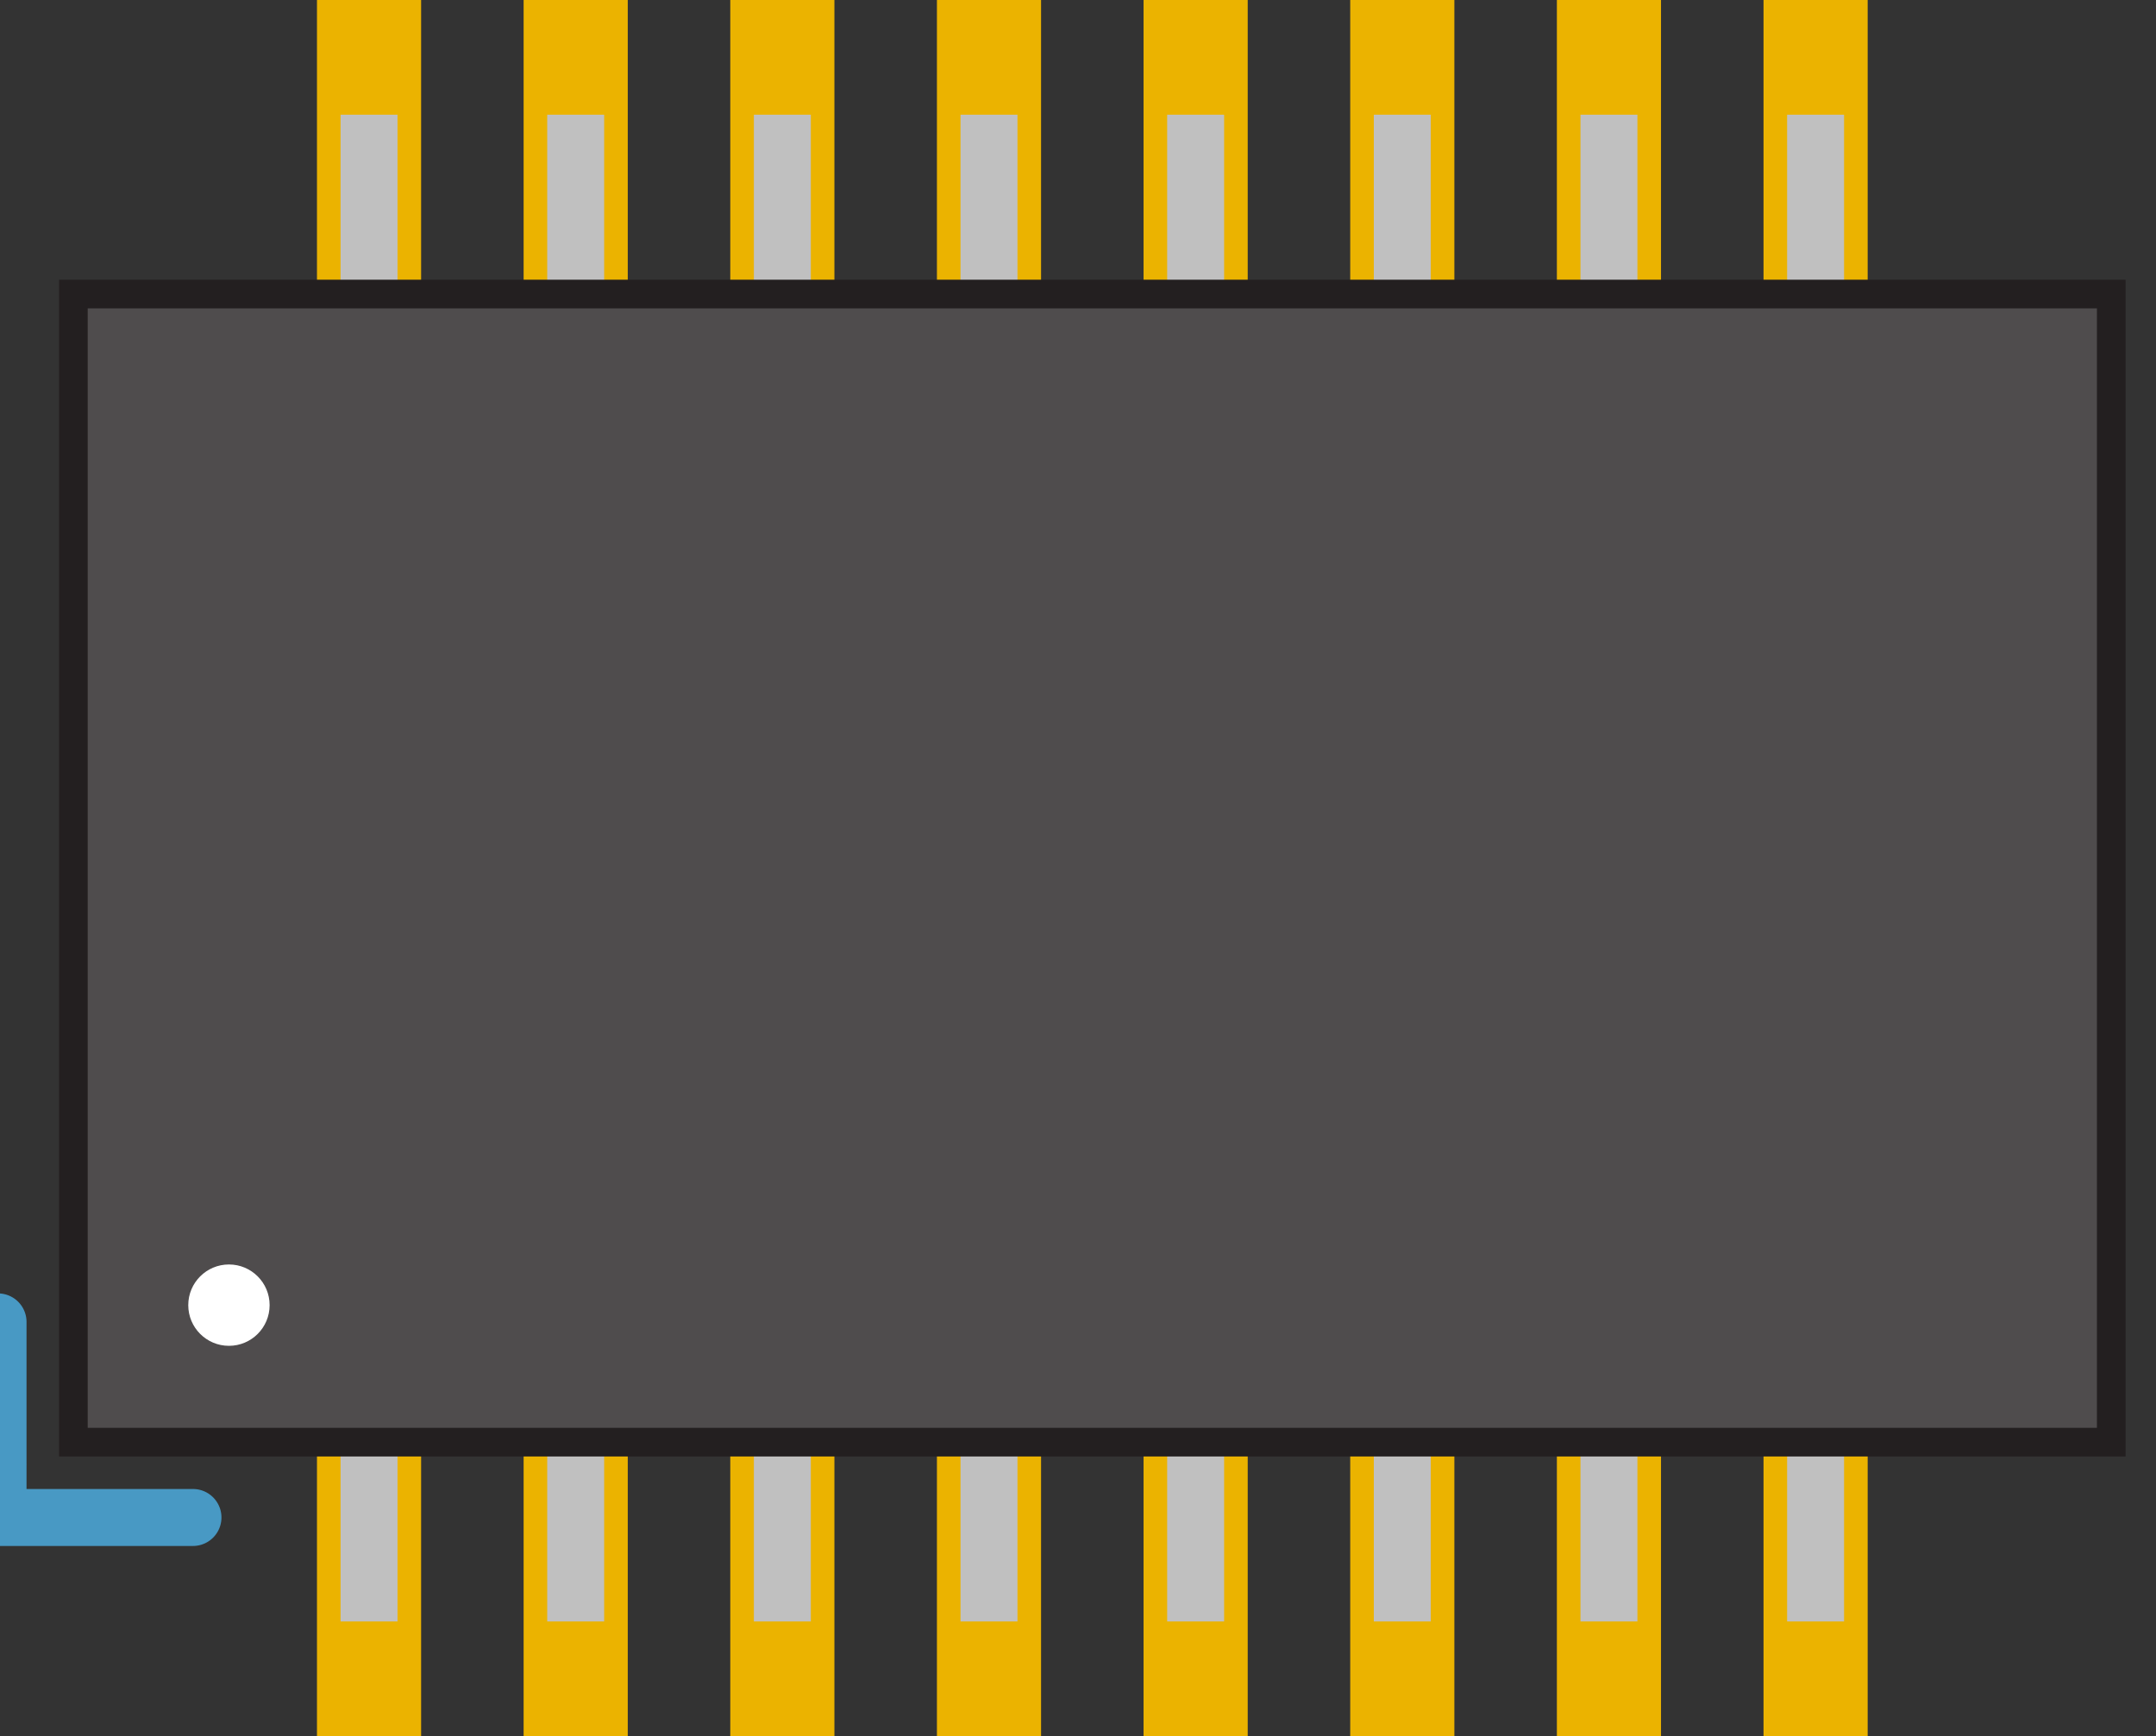 <svg
    xmlns="http://www.w3.org/2000/svg"
    viewBox="-6.625 -5.335 13.250 10.670"
    >

    <rect x="-6.625" y="-5.335" width="13.250" height="10.670" fill="#333333" stroke="none"/>

    <rect width="0.64" height="1.905" x="+4.213" y="+3.430" fill="#ebb300"/>
    <rect width="0.64" height="1.905" x="+2.943" y="+3.430" fill="#ebb300"/>
    <rect width="0.64" height="1.905" x="+1.673" y="+3.430" fill="#ebb300"/>
    <rect width="0.64" height="1.905" x="+0.403" y="+3.430" fill="#ebb300"/>
    <rect width="0.64" height="1.905" x="-0.867" y="+3.430" fill="#ebb300"/>
    <rect width="0.64" height="1.905" x="-2.137" y="+3.430" fill="#ebb300"/>
    <rect width="0.64" height="1.905" x="-3.407" y="+3.430" fill="#ebb300"/>
    <rect width="0.64" height="1.905" x="-4.677" y="+3.430" fill="#ebb300"/>

    <rect width="0.64" height="1.905" x="+4.213" y="-5.335" fill="#ebb300"/>
    <rect width="0.64" height="1.905" x="+2.943" y="-5.335" fill="#ebb300"/>
    <rect width="0.64" height="1.905" x="+1.673" y="-5.335" fill="#ebb300"/>
    <rect width="0.64" height="1.905" x="+0.403" y="-5.335" fill="#ebb300"/>
    <rect width="0.64" height="1.905" x="-0.867" y="-5.335" fill="#ebb300"/>
    <rect width="0.64" height="1.905" x="-2.137" y="-5.335" fill="#ebb300"/>
    <rect width="0.64" height="1.905" x="-3.407" y="-5.335" fill="#ebb300"/>
    <rect width="0.64" height="1.905" x="-4.677" y="-5.335" fill="#ebb300"/>

    <rect width="0.35" height="1.200" x="+4.358" y="+3.430" fill="#c0c0c0"/>
    <rect width="0.35" height="1.200" x="+3.088" y="+3.430" fill="#c0c0c0"/>
    <rect width="0.35" height="1.200" x="+1.818" y="+3.430" fill="#c0c0c0"/>
    <rect width="0.35" height="1.200" x="+0.548" y="+3.430" fill="#c0c0c0"/>
    <rect width="0.35" height="1.200" x="-0.722" y="+3.430" fill="#c0c0c0"/>
    <rect width="0.35" height="1.200" x="-1.992" y="+3.430" fill="#c0c0c0"/>
    <rect width="0.35" height="1.200" x="-3.262" y="+3.430" fill="#c0c0c0"/>
    <rect width="0.35" height="1.200" x="-4.532" y="+3.430" fill="#c0c0c0"/>

    <rect width="0.35" height="1.200" x="+4.358" y="-4.630" fill="#c0c0c0"/>
    <rect width="0.35" height="1.200" x="+3.088" y="-4.630" fill="#c0c0c0"/>
    <rect width="0.35" height="1.200" x="+1.818" y="-4.630" fill="#c0c0c0"/>
    <rect width="0.35" height="1.200" x="+0.548" y="-4.630" fill="#c0c0c0"/>
    <rect width="0.35" height="1.200" x="-0.722" y="-4.630" fill="#c0c0c0"/>
    <rect width="0.35" height="1.200" x="-1.992" y="-4.630" fill="#c0c0c0"/>
    <rect width="0.35" height="1.200" x="-3.262" y="-4.630" fill="#c0c0c0"/>
    <rect width="0.35" height="1.200" x="-4.532" y="-4.630" fill="#c0c0c0"/>

    <rect width="12.524" height="7.056" x="-6.174" y="-3.528" fill="#4f4c4d" stroke="#231f20" stroke-width="0.176"/>

    <circle cx="-5.218" cy="2.686" r="0.25" fill="#ffffff"/>

    <path fill="#4899c4" d="M-6.639 2.615a.175.175 0 0 0-.174.178v.865a.176.176 0 0 0 .001.009v.499h1.373a.175.175 0 1 0 0-.35h-1.023V3.67a.176.176 0 0 0 0-.013v-.865a.175.175 0 0 0-.177-.178z"/>
</svg>